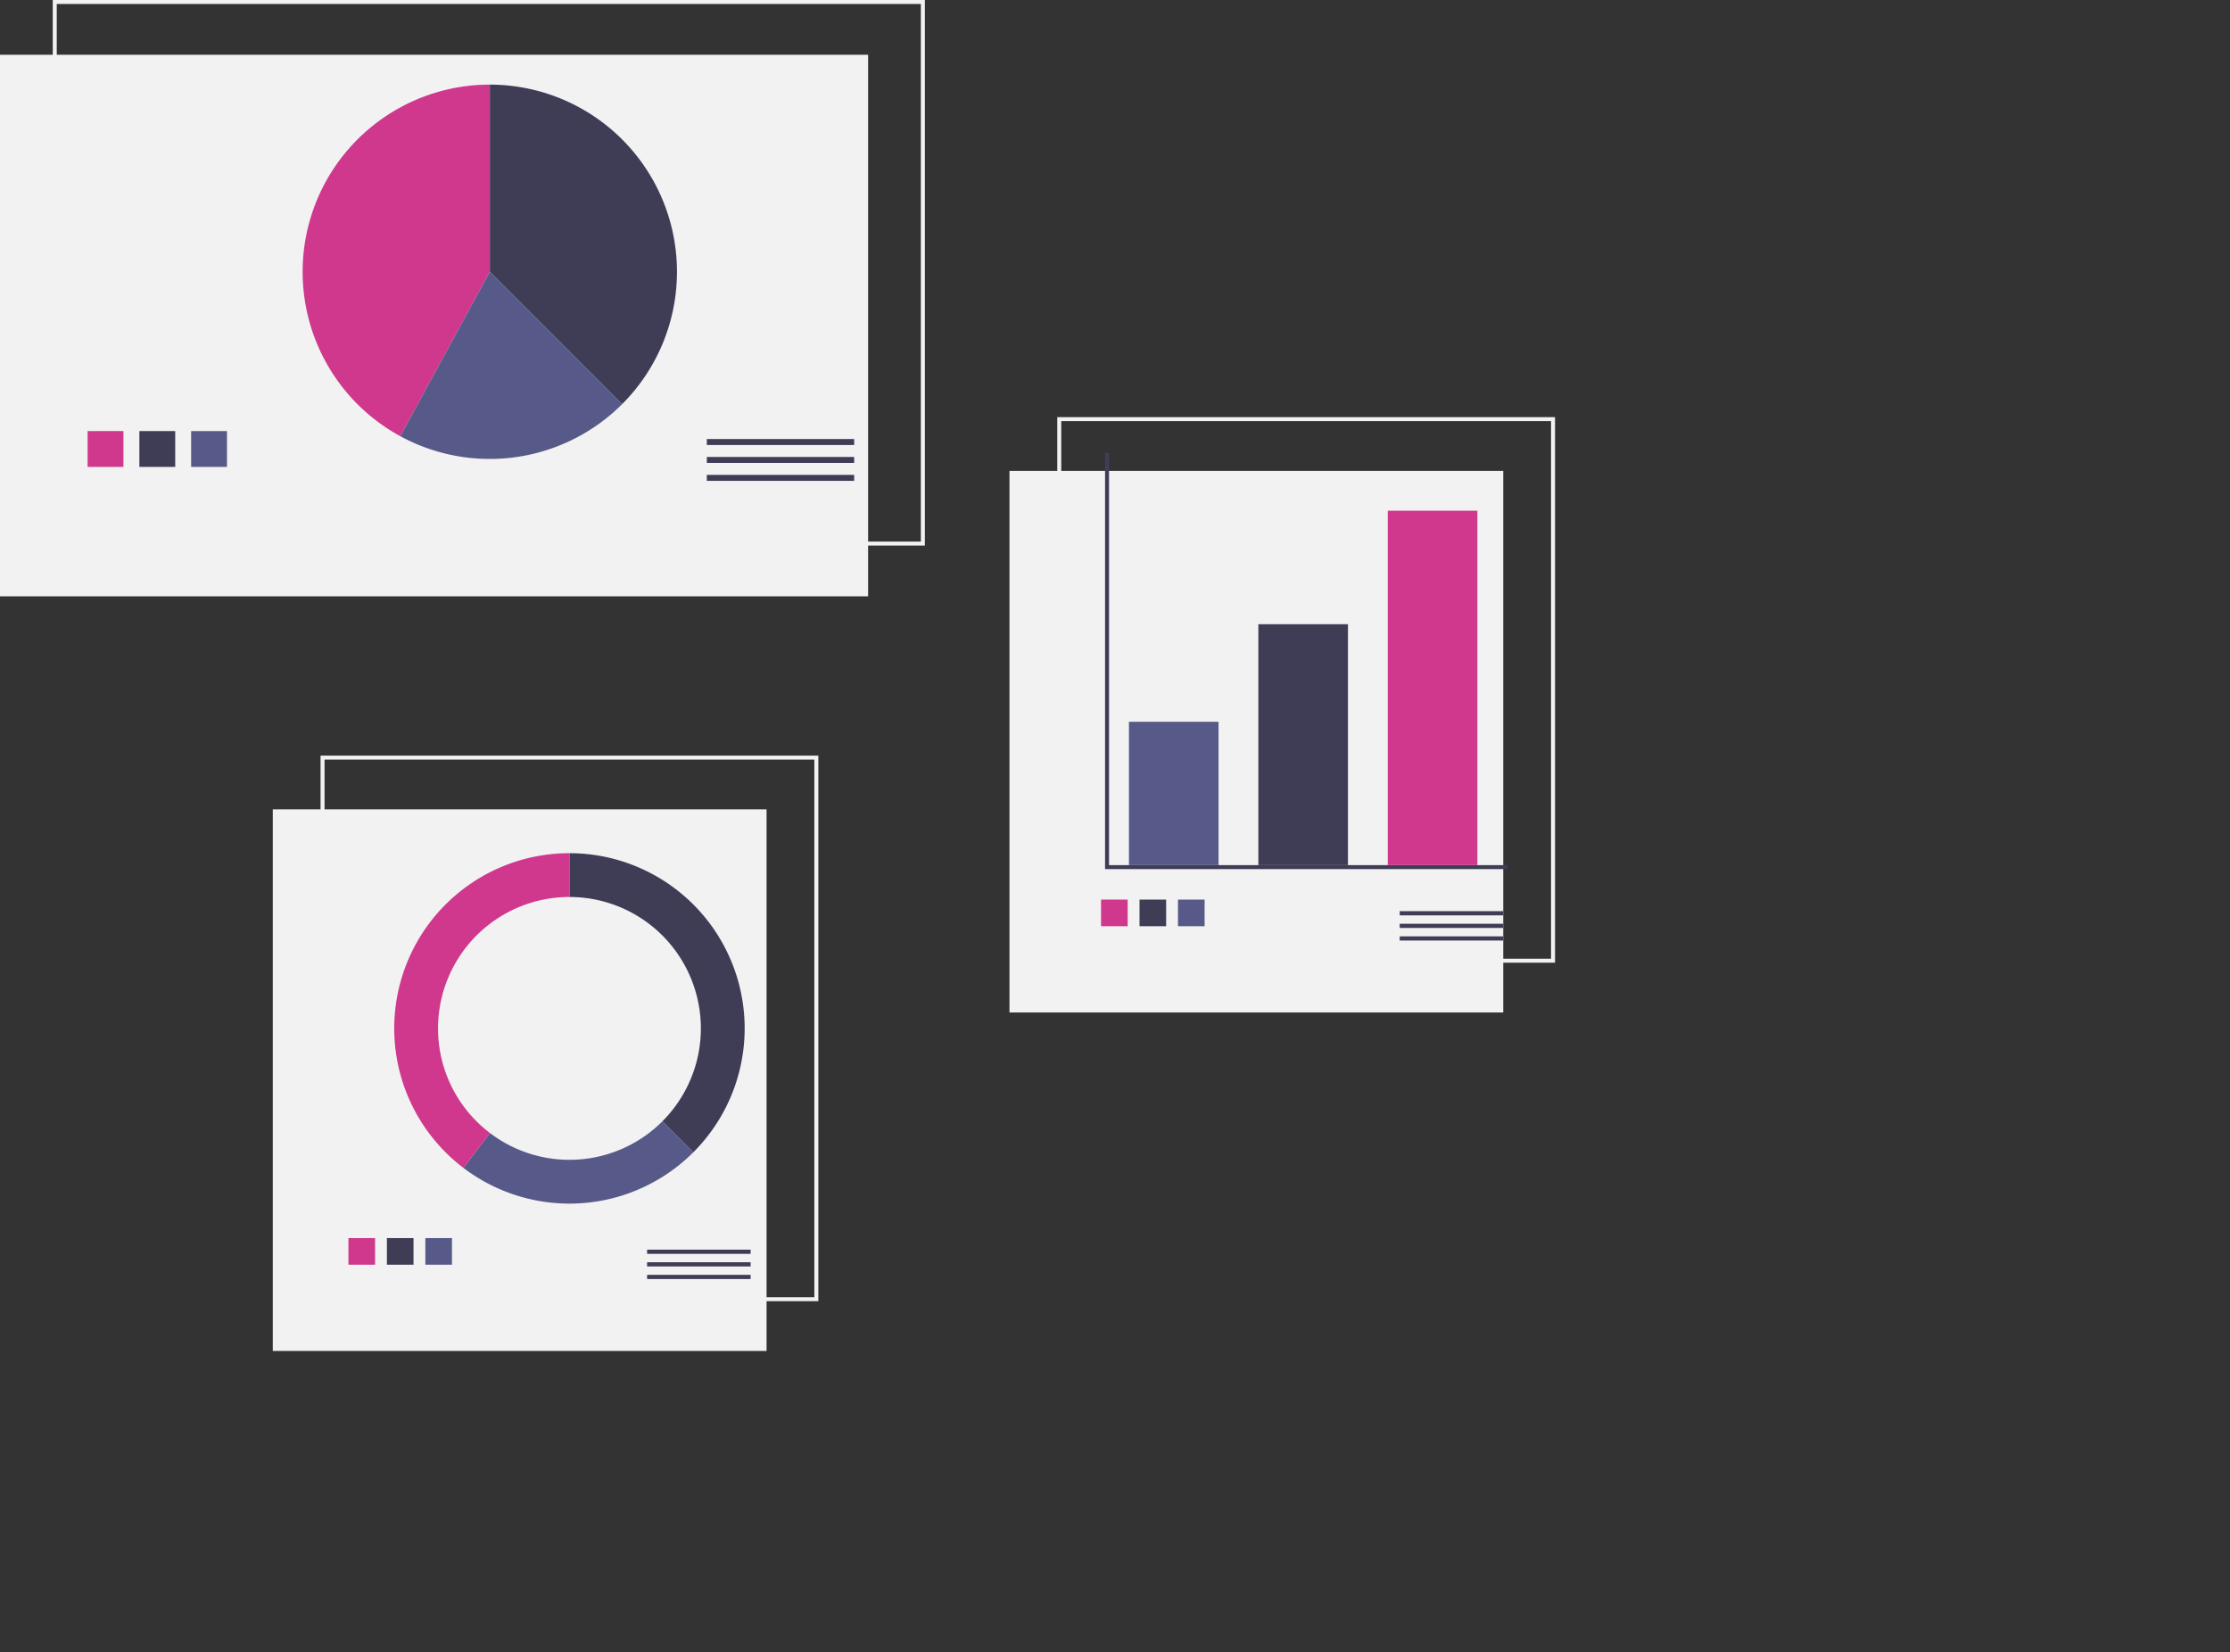 <svg id="fa973782-3a18-4630-a762-87130b613ac3" data-name="Layer 1" xmlns="http://www.w3.org/2000/svg" width="1120" height="829.801" viewBox="0 0 1120 829.801">
	<rect x="0" y="0" width="1120" height="829.801" fill="#333333" stroke="none"/>
	<title>
		all the data
	</title>
	<rect y="27.5" width="436" height="272" fill="#f2f2f2" />
	<rect x="27.5" y="1" width="436" height="272" fill="none" stroke="#f2f2f2" stroke-miterlimit="10" stroke-width="2" />
	<path d="M352.468,237.568A94,94,0,0,0,286,77.1v94Z" transform="translate(-40 -34.6)" fill="#3f3d56" />
	<path d="M286,77.1a94.011,94.011,0,0,0-44.968,176.564L286,171.1Z" transform="translate(-40 -34.6)" fill="#cf388c" />
	<path d="M352.468,237.568,286,171.1l-44.968,82.564a94.049,94.049,0,0,0,111.436-16.096Z" transform="translate(-40 -34.6)" fill="#575a89" />
	<rect x="44" y="216.5" width="18" height="18" fill="#cf388c" />
	<rect x="70" y="216.5" width="18" height="18" fill="#3f3d56" />
	<rect x="96" y="216.5" width="18" height="18" fill="#575a89" />
	<rect x="355" y="220.5" width="74" height="3" fill="#3f3d56" />
	<rect x="355" y="229.5" width="74" height="3" fill="#3f3d56" />
	<rect x="355" y="238.5" width="74" height="3" fill="#3f3d56" />
	<rect x="137" y="406.5" width="248" height="272" fill="#f2f2f2" />
	<rect x="162" y="380.5" width="248" height="272" fill="none" stroke="#f2f2f2" stroke-miterlimit="10" stroke-width="2" />
	<rect x="175" y="621.814" width="13.371" height="13.371" fill="#cf388c" />
	<rect x="194.314" y="621.814" width="13.371" height="13.371" fill="#3f3d56" />
	<rect x="213.629" y="621.814" width="13.371" height="13.371" fill="#575a89" />
	<rect x="325" y="627.622" width="52" height="2.108" fill="#3f3d56" />
	<rect x="325" y="633.946" width="52" height="2.108" fill="#3f3d56" />
	<rect x="325" y="640.27" width="52" height="2.108" fill="#3f3d56" />
	<path d="M326,463.1v22a66,66,0,0,1,46.669,112.669l15.556,15.556A88,88,0,0,0,326,463.1Z" transform="translate(-40 -34.6)" fill="#3f3d56" />
	<path d="M388.225,613.325l-15.556-15.556a65.983,65.983,0,0,1-86.6,5.872L272.753,621.161a87.998,87.998,0,0,0,115.472-7.836Z" transform="translate(-40 -34.6)" fill="#575a89" />
	<path d="M260,551.1a66,66,0,0,1,66-66v-22a87.999,87.999,0,0,0-53.247,158.061l13.316-17.521A65.885,65.885,0,0,1,260,551.1Z" transform="translate(-40 -34.6)" fill="#cf388c" />
	<rect x="507" y="236.5" width="248" height="272" fill="#f2f2f2" />
	<rect x="532" y="210.5" width="248" height="272" fill="none" stroke="#f2f2f2" stroke-miterlimit="10" stroke-width="2" />
	<polyline points="556 227.5 556 435.5 757 435.5" fill="none" stroke="#3f3d56" stroke-miterlimit="10" stroke-width="2" />
	<rect x="567" y="362.5" width="45" height="72" fill="#575a89" />
	<rect x="632" y="313.5" width="45" height="121" fill="#3f3d56" />
	<rect x="697" y="256.5" width="45" height="178" fill="#cf388c" />
	<rect x="553" y="451.814" width="13.371" height="13.371" fill="#cf388c" />
	<rect x="572.314" y="451.814" width="13.371" height="13.371" fill="#3f3d56" />
	<rect x="591.629" y="451.814" width="13.371" height="13.371" fill="#575a89" />
	<rect x="703" y="457.622" width="52" height="2.108" fill="#3f3d56" />
	<rect x="703" y="463.946" width="52" height="2.108" fill="#3f3d56" />
	<rect x="703" y="470.27" width="52" height="2.108" fill="#3f3d56" />
</svg>

